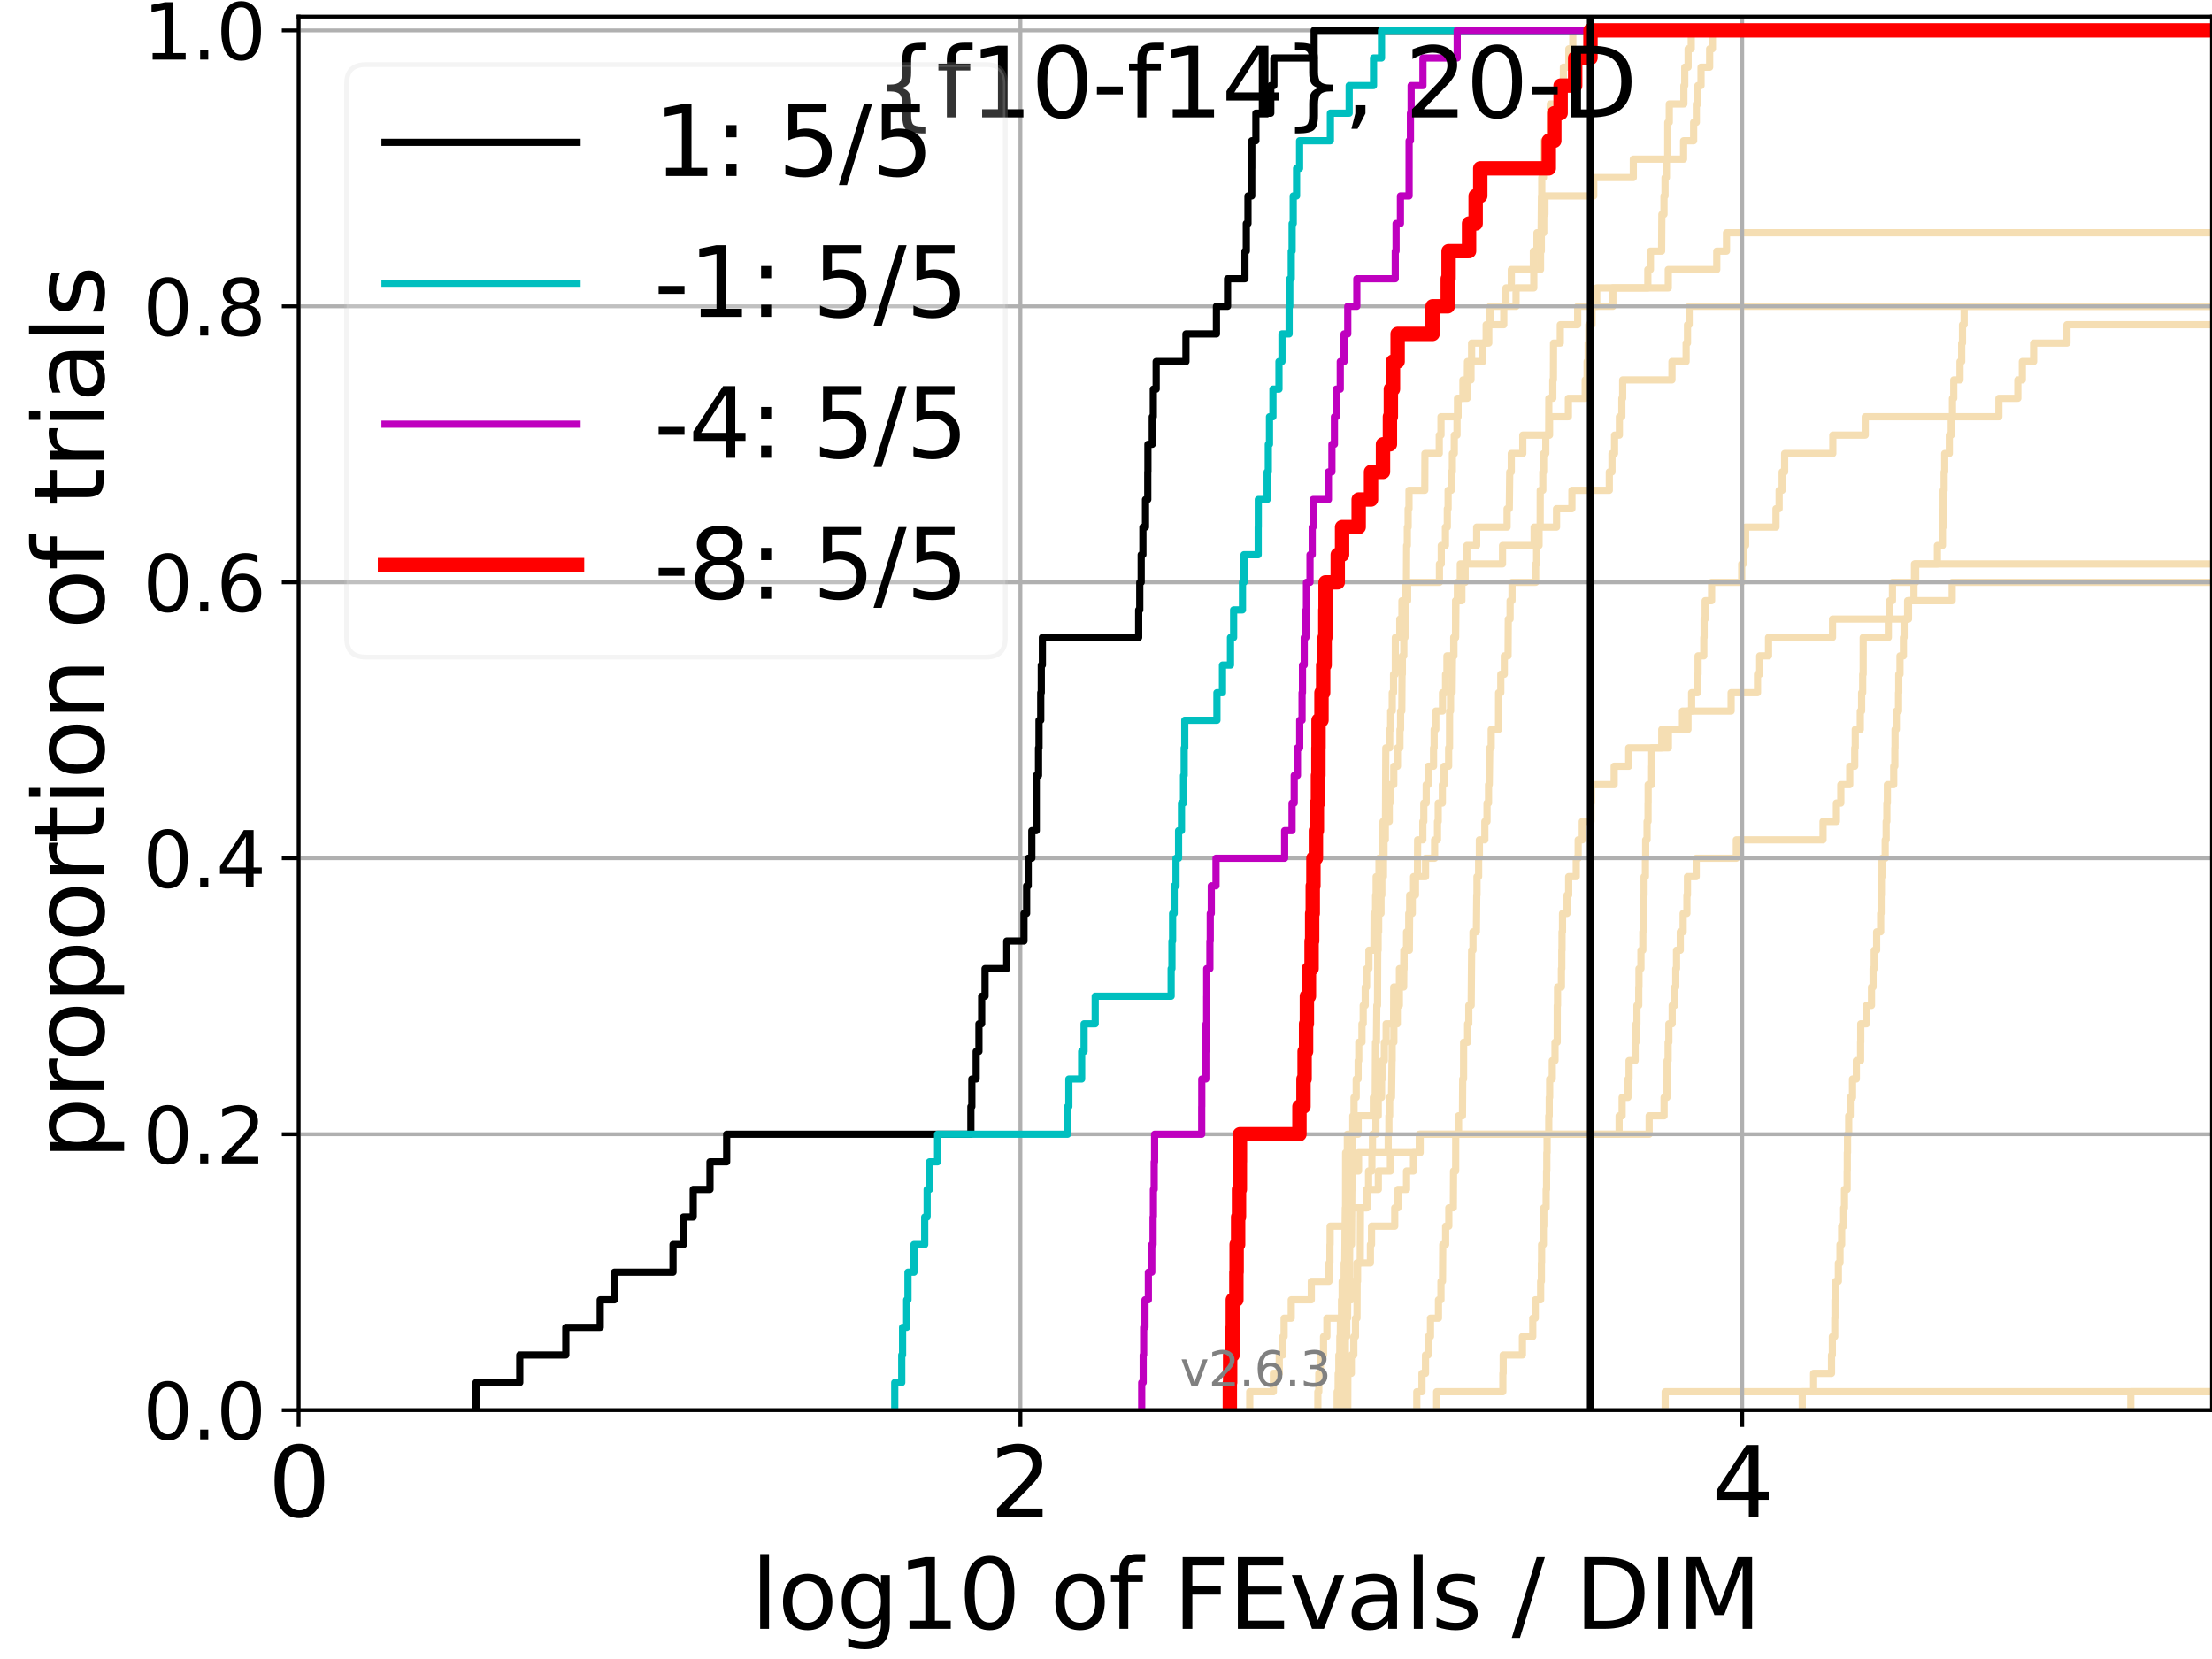 <?xml version="1.0" encoding="utf-8" standalone="no"?>
<!DOCTYPE svg PUBLIC "-//W3C//DTD SVG 1.1//EN"
  "http://www.w3.org/Graphics/SVG/1.1/DTD/svg11.dtd">
<svg xmlns:xlink="http://www.w3.org/1999/xlink" width="460.8pt" height="345.6pt" viewBox="0 0 460.8 345.6" xmlns="http://www.w3.org/2000/svg" version="1.1">
 <defs>
  <style type="text/css">*{stroke-linejoin: round; stroke-linecap: butt}</style>
 </defs>
 <g id="figure_1">
  <g id="patch_1">
   <path d="M 0 345.6 
L 460.8 345.6 
L 460.8 0 
L 0 0 
z
" style="fill: #ffffff"/>
  </g>
  <g id="axes_1">
   <g id="patch_2">
    <path d="M 62.208 293.76 
L 460.8 293.76 
L 460.8 3.456 
L 62.208 3.456 
z
" style="fill: #ffffff"/>
   </g>
   <g id="line2d_1"/>
   <g id="line2d_2"/>
   <g id="line2d_3"/>
   <g id="line2d_4">
    <path d="M 280.765 293.76 
L 280.781 286.095 
L 281.507 286.095 
L 281.507 282.263 
L 282.027 282.263 
L 282.027 278.43 
L 282.369 278.43 
L 282.369 274.598 
L 282.689 274.598 
L 282.718 266.933 
L 282.807 266.933 
L 282.807 263.101 
L 283.365 263.101 
L 283.404 251.604 
L 284.673 251.604 
L 284.673 247.771 
L 285.101 247.771 
L 285.101 243.939 
L 285.792 243.939 
L 285.792 240.106 
L 285.911 240.106 
L 285.911 236.274 
L 286.632 236.274 
L 286.632 232.442 
L 287.112 232.442 
L 287.112 228.609 
L 287.808 228.609 
L 287.808 224.777 
L 287.968 224.777 
L 287.968 220.944 
L 288.385 220.944 
L 288.385 217.112 
L 288.761 217.112 
L 288.761 213.28 
L 290.313 213.28 
L 290.343 205.615 
L 291.526 205.615 
L 291.526 201.782 
L 292.492 201.782 
L 292.492 197.95 
L 293.593 197.95 
L 293.646 190.285 
L 294.206 190.285 
L 294.206 186.453 
L 294.479 186.453 
L 294.479 182.621 
L 296.969 182.621 
L 296.969 178.788 
L 298.855 178.788 
L 298.855 174.956 
L 299.456 174.956 
L 299.456 171.123 
L 299.61 171.123 
L 299.61 167.291 
L 300.473 167.291 
L 300.473 163.459 
L 300.827 163.459 
L 300.827 159.626 
L 301.776 159.626 
L 301.776 155.794 
L 301.966 155.794 
L 301.972 148.129 
L 302.175 148.129 
L 302.175 144.297 
L 302.503 144.297 
L 302.575 136.632 
L 302.871 136.632 
L 302.871 132.799 
L 303.208 132.799 
L 303.244 125.135 
L 303.604 125.135 
L 303.604 121.302 
L 304.206 121.302 
L 304.206 117.47 
L 305.574 117.47 
L 305.574 113.637 
L 307.618 113.637 
L 307.618 109.805 
L 313.957 109.805 
L 313.957 105.973 
L 314.415 105.973 
L 314.506 98.308 
L 314.828 98.308 
L 314.828 94.475 
L 317.223 94.475 
L 317.223 90.643 
L 322.8 90.643 
L 322.8 86.811 
L 326.724 86.811 
L 326.724 82.978 
L 330.228 82.978 
L 330.228 79.146 
L 330.622 79.146 
L 330.622 75.313 
L 330.841 75.313 
L 330.841 71.481 
L 330.971 71.481 
L 330.971 67.649 
L 331.647 67.649 
L 331.647 63.816 
L 332.629 63.816 
L 332.629 59.984 
L 347.533 59.984 
L 347.533 56.151 
L 357.635 56.151 
L 357.635 52.319 
L 359.662 52.319 
L 359.662 48.487 
L 359.662 48.487 
L 460.8 48.487 
L 460.8 48.487 
" clip-path="url(#p2758fa7086)" style="fill: none; stroke: #f5deb3; stroke-width: 1.5; stroke-linecap: square"/>
   </g>
   <g id="line2d_5"/>
   <g id="line2d_6"/>
   <g id="line2d_7">
    <path d="M 279.977 293.76 
L 280.081 282.263 
L 280.262 282.263 
L 280.262 278.43 
L 280.55 278.43 
L 280.55 274.598 
L 280.733 274.598 
L 280.733 270.766 
L 280.969 270.766 
L 280.969 266.933 
L 281.127 266.933 
L 281.163 259.268 
L 281.545 259.268 
L 281.619 247.771 
L 281.682 247.771 
L 281.682 243.939 
L 283.014 243.939 
L 283.014 240.106 
L 289.189 240.106 
L 289.189 236.274 
L 289.334 236.274 
L 289.334 232.442 
L 289.49 232.442 
L 289.49 228.609 
L 289.877 228.609 
L 289.985 220.944 
L 290.014 220.944 
L 290.014 217.112 
L 290.369 217.112 
L 290.369 213.28 
L 291.084 213.28 
L 291.084 209.447 
L 291.516 209.447 
L 291.516 205.615 
L 292.41 205.615 
L 292.474 197.95 
L 293.015 197.95 
L 293.015 194.118 
L 293.469 194.118 
L 293.469 190.285 
L 293.667 190.285 
L 293.667 186.453 
L 294.869 186.453 
L 294.869 182.621 
L 295.288 182.621 
L 295.32 174.956 
L 296.403 174.956 
L 296.403 171.123 
L 296.605 171.123 
L 296.605 167.291 
L 297.104 167.291 
L 297.104 163.459 
L 297.527 163.459 
L 297.527 159.626 
L 298.634 159.626 
L 298.634 155.794 
L 298.759 155.794 
L 298.759 151.961 
L 299.106 151.961 
L 299.106 148.129 
L 300.499 148.129 
L 300.499 144.297 
L 301.142 144.297 
L 301.142 140.464 
L 301.428 140.464 
L 301.428 136.632 
L 302.84 136.632 
L 302.84 132.799 
L 303.223 132.799 
L 303.27 125.135 
L 304.533 125.135 
L 304.533 121.302 
L 305.214 121.302 
L 305.214 117.47 
L 313.003 117.47 
L 313.003 113.637 
L 319.587 113.637 
L 319.587 109.805 
L 324.256 109.805 
L 324.256 105.973 
L 327.459 105.973 
L 327.459 102.14 
L 335.249 102.14 
L 335.249 98.308 
L 335.807 98.308 
L 335.807 94.475 
L 336.34 94.475 
L 336.34 90.643 
L 337.349 90.643 
L 337.349 86.811 
L 337.861 86.811 
L 337.861 82.978 
L 338.036 82.978 
L 338.036 79.146 
L 348.3 79.146 
L 348.3 75.313 
L 351.247 75.313 
L 351.247 71.481 
L 351.537 71.481 
L 351.537 67.649 
L 351.88 67.649 
L 351.88 63.816 
L 461.8 63.816 
L 461.8 63.816 
" clip-path="url(#p2758fa7086)" style="fill: none; stroke: #f5deb3; stroke-width: 1.5; stroke-linecap: square"/>
   </g>
   <g id="line2d_8"/>
   <g id="line2d_9">
    <path d="M 278.548 293.76 
L 278.548 289.928 
L 278.828 289.928 
L 278.828 286.095 
L 278.976 286.095 
L 278.976 282.263 
L 279.125 282.263 
L 279.125 278.43 
L 279.419 278.43 
L 279.419 274.598 
L 279.592 274.598 
L 279.592 270.766 
L 279.898 270.766 
L 279.898 266.933 
L 280.012 266.933 
L 280.012 263.101 
L 280.145 263.101 
L 280.252 251.604 
L 280.309 251.604 
L 280.323 240.106 
L 280.678 240.106 
L 280.678 236.274 
L 282.932 236.274 
L 282.932 232.442 
L 286.094 232.442 
L 286.094 228.609 
L 286.486 228.609 
L 286.547 217.112 
L 286.736 217.112 
L 286.814 209.447 
L 286.963 209.447 
L 287.003 197.95 
L 287.088 197.95 
L 287.088 194.118 
L 287.201 194.118 
L 287.201 190.285 
L 287.689 190.285 
L 287.689 186.453 
L 287.867 186.453 
L 287.867 182.621 
L 288.2 182.621 
L 288.2 178.788 
L 288.313 178.788 
L 288.313 174.956 
L 288.586 174.956 
L 288.586 171.123 
L 289.408 171.123 
L 289.408 167.291 
L 289.566 167.291 
L 289.566 163.459 
L 290.35 163.459 
L 290.35 159.626 
L 291.116 159.626 
L 291.116 155.794 
L 291.638 155.794 
L 291.638 151.961 
L 291.77 151.961 
L 291.77 148.129 
L 292.023 148.129 
L 292.07 140.464 
L 292.14 140.464 
L 292.14 136.632 
L 292.44 136.632 
L 292.44 132.799 
L 292.689 132.799 
L 292.768 121.302 
L 292.987 121.302 
L 293.024 113.637 
L 293.177 113.637 
L 293.177 109.805 
L 293.344 109.805 
L 293.344 105.973 
L 293.523 105.973 
L 293.523 102.14 
L 296.806 102.14 
L 296.838 94.475 
L 299.826 94.475 
L 299.826 90.643 
L 300.186 90.643 
L 300.186 86.811 
L 303.632 86.811 
L 303.632 82.978 
L 305.64 82.978 
L 305.703 75.313 
L 308.899 75.313 
L 308.899 71.481 
L 310.137 71.481 
L 310.137 67.649 
L 313.263 67.649 
L 313.263 63.816 
L 315.817 63.816 
L 315.817 59.984 
L 319.519 59.984 
L 319.519 56.151 
L 320.916 56.151 
L 320.916 52.319 
L 321.082 52.319 
L 321.082 48.487 
L 321.591 48.487 
L 321.591 44.654 
L 321.836 44.654 
L 321.836 40.822 
L 332.006 40.822 
L 332.006 36.989 
L 340.248 36.989 
L 340.248 33.157 
L 350.718 33.157 
L 350.718 29.325 
L 352.818 29.325 
L 352.818 25.492 
L 353.382 25.492 
L 353.382 21.66 
L 353.698 21.66 
L 353.698 17.827 
L 354.356 17.827 
L 354.356 13.995 
L 356.15 13.995 
L 356.15 10.163 
L 356.728 10.163 
L 356.728 6.33 
L 356.728 6.33 
L 460.8 6.33 
L 460.8 6.33 
" clip-path="url(#p2758fa7086)" style="fill: none; stroke: #f5deb3; stroke-width: 1.5; stroke-linecap: square"/>
   </g>
   <g id="line2d_10"/>
   <g id="line2d_11">
    <path d="M 443.893 293.76 
L 443.893 289.928 
L 461.8 289.928 
" clip-path="url(#p2758fa7086)" style="fill: none; stroke: #f5deb3; stroke-width: 1.5; stroke-linecap: square"/>
   </g>
   <g id="line2d_12">
    <path d="M 346.886 293.76 
L 346.886 289.928 
L 346.886 289.928 
L 346.886 289.928 
L 460.8 289.928 
" clip-path="url(#p2758fa7086)" style="fill: none; stroke: #f5deb3; stroke-width: 1.5; stroke-linecap: square"/>
   </g>
   <g id="line2d_13"/>
   <g id="line2d_14"/>
   <g id="line2d_15"/>
   <g id="line2d_16">
    <path clip-path="url(#p2758fa7086)" style="fill: none; stroke: #f5deb3; stroke-width: 1.5; stroke-linecap: square"/>
   </g>
   <g id="line2d_17">
    <path d="M 375.443 293.76 
L 375.443 289.928 
L 377.81 289.928 
L 377.81 286.095 
L 381.544 286.095 
L 381.544 282.263 
L 381.717 282.263 
L 381.717 278.43 
L 382.218 278.43 
L 382.218 274.598 
L 382.262 274.598 
L 382.262 270.766 
L 382.409 270.766 
L 382.409 266.933 
L 382.969 266.933 
L 382.969 263.101 
L 383.31 263.101 
L 383.31 259.268 
L 383.655 259.268 
L 383.655 255.436 
L 384.077 255.436 
L 384.077 251.604 
L 384.241 251.604 
L 384.241 247.771 
L 384.801 247.771 
L 384.801 243.939 
L 384.83 243.939 
L 384.83 240.106 
L 384.88 240.106 
L 384.88 236.274 
L 385.12 236.274 
L 385.12 232.442 
L 385.431 232.442 
L 385.431 228.609 
L 385.914 228.609 
L 385.914 224.777 
L 386.714 224.777 
L 386.714 220.944 
L 387.598 220.944 
L 387.598 217.112 
L 387.631 217.112 
L 387.631 213.28 
L 388.826 213.28 
L 388.826 209.447 
L 389.87 209.447 
L 389.87 205.615 
L 390.2 205.615 
L 390.2 201.782 
L 390.438 201.782 
L 390.438 197.95 
L 390.943 197.95 
L 390.943 194.118 
L 391.778 194.118 
L 391.778 190.285 
L 391.875 190.285 
L 391.875 186.453 
L 391.93 186.453 
L 391.93 182.621 
L 392.066 182.621 
L 392.066 178.788 
L 392.722 178.788 
L 392.722 174.956 
L 392.923 174.956 
L 392.923 171.123 
L 393.071 171.123 
L 393.071 167.291 
L 393.177 167.291 
L 393.177 163.459 
L 394.498 163.459 
L 394.498 159.626 
L 394.73 159.626 
L 394.73 155.794 
L 394.77 155.794 
L 394.77 151.961 
L 395.045 151.961 
L 395.045 148.129 
L 395.498 148.129 
L 395.498 144.297 
L 395.544 144.297 
L 395.544 140.464 
L 395.803 140.464 
L 395.803 136.632 
L 396.517 136.632 
L 396.517 132.799 
L 396.656 132.799 
L 396.656 128.967 
L 397.392 128.967 
L 397.392 125.135 
L 398.709 125.135 
L 398.709 121.302 
L 399.069 121.302 
L 399.069 117.47 
L 403.594 117.47 
L 403.594 113.637 
L 404.646 113.637 
L 404.646 109.805 
L 404.782 109.805 
L 404.782 105.973 
L 404.788 105.973 
L 404.788 102.14 
L 404.996 102.14 
L 404.996 98.308 
L 405.114 98.308 
L 405.114 94.475 
L 406.083 94.475 
L 406.083 90.643 
L 406.479 90.643 
L 406.479 86.811 
L 406.73 86.811 
L 406.73 82.978 
L 407.005 82.978 
L 407.005 79.146 
L 408.305 79.146 
L 408.305 75.313 
L 408.655 75.313 
L 408.655 71.481 
L 408.821 71.481 
L 408.821 67.649 
L 409.163 67.649 
L 409.163 63.816 
L 409.163 63.816 
L 409.163 63.816 
L 460.8 63.816 
" clip-path="url(#p2758fa7086)" style="fill: none; stroke: #f5deb3; stroke-width: 1.5; stroke-linecap: square"/>
   </g>
   <g id="line2d_18">
    <path d="M 260.346 293.76 
L 260.346 289.928 
L 265.272 289.928 
L 265.272 286.095 
L 266.494 286.095 
L 266.494 282.263 
L 267.246 282.263 
L 267.246 278.43 
L 267.505 278.43 
L 267.505 274.598 
L 268.989 274.598 
L 268.989 270.766 
L 273.17 270.766 
L 273.17 266.933 
L 276.856 266.933 
L 276.856 263.101 
L 277.047 263.101 
L 277.047 259.268 
L 277.09 259.268 
L 277.09 255.436 
L 281.085 255.436 
L 281.085 251.604 
L 284.831 251.604 
L 284.831 247.771 
L 287.13 247.771 
L 287.13 243.939 
L 289.651 243.939 
L 289.651 240.106 
L 295.845 240.106 
L 295.845 236.274 
L 337.29 236.274 
L 337.29 232.442 
L 337.919 232.442 
L 337.919 228.609 
L 339.133 228.609 
L 339.133 224.777 
L 339.361 224.777 
L 339.361 220.944 
L 340.633 220.944 
L 340.633 217.112 
L 340.818 217.112 
L 340.818 213.28 
L 341.002 213.28 
L 341.002 209.447 
L 341.379 209.447 
L 341.379 205.615 
L 341.426 205.615 
L 341.426 201.782 
L 341.839 201.782 
L 341.839 197.95 
L 342.23 197.95 
L 342.23 194.118 
L 342.33 194.118 
L 342.33 190.285 
L 342.446 190.285 
L 342.446 186.453 
L 342.488 186.453 
L 342.488 182.621 
L 342.769 182.621 
L 342.769 178.788 
L 342.823 178.788 
L 342.823 174.956 
L 343.115 174.956 
L 343.115 171.123 
L 343.316 171.123 
L 343.316 167.291 
L 343.338 167.291 
L 343.338 163.459 
L 344.074 163.459 
L 344.074 159.626 
L 344.099 159.626 
L 344.099 155.794 
L 347.552 155.794 
L 347.552 151.961 
L 351.637 151.961 
L 351.637 148.129 
L 360.624 148.129 
L 360.624 144.297 
L 366.123 144.297 
L 366.123 140.464 
L 366.575 140.464 
L 366.575 136.632 
L 368.416 136.632 
L 368.416 132.799 
L 381.748 132.799 
L 381.748 128.967 
L 397.574 128.967 
L 397.574 125.135 
L 406.673 125.135 
L 406.673 121.302 
L 406.673 121.302 
L 406.673 121.302 
L 460.8 121.302 
" clip-path="url(#p2758fa7086)" style="fill: none; stroke: #f5deb3; stroke-width: 1.5; stroke-linecap: square"/>
   </g>
   <g id="line2d_19"/>
   <g id="line2d_20"/>
   <g id="line2d_21"/>
   <g id="line2d_22"/>
   <g id="line2d_23"/>
   <g id="line2d_24">
    <path d="M 295.146 293.76 
L 295.146 289.928 
L 296.224 289.928 
L 296.224 286.095 
L 296.958 286.095 
L 296.958 282.263 
L 297.51 282.263 
L 297.51 278.43 
L 297.995 278.43 
L 297.995 274.598 
L 299.661 274.598 
L 299.661 270.766 
L 300.181 270.766 
L 300.181 266.933 
L 300.502 266.933 
L 300.553 259.268 
L 301.155 259.268 
L 301.155 255.436 
L 301.815 255.436 
L 301.815 251.604 
L 302.756 251.604 
L 302.798 243.939 
L 303.243 243.939 
L 303.255 236.274 
L 303.845 236.274 
L 303.845 232.442 
L 304.66 232.442 
L 304.709 224.777 
L 304.889 224.777 
L 304.902 217.112 
L 305.734 217.112 
L 305.734 213.28 
L 305.976 213.28 
L 305.976 209.447 
L 306.473 209.447 
L 306.571 197.95 
L 306.848 197.95 
L 306.848 194.118 
L 307.557 194.118 
L 307.634 186.453 
L 307.688 186.453 
L 307.688 182.621 
L 308.025 182.621 
L 308.025 178.788 
L 308.181 178.788 
L 308.181 174.956 
L 309.32 174.956 
L 309.32 171.123 
L 309.772 171.123 
L 309.772 167.291 
L 310.087 167.291 
L 310.087 163.459 
L 310.238 163.459 
L 310.339 155.794 
L 310.645 155.794 
L 310.645 151.961 
L 312.173 151.961 
L 312.186 144.297 
L 312.644 144.297 
L 312.644 140.464 
L 313.377 140.464 
L 313.377 136.632 
L 314.155 136.632 
L 314.203 128.967 
L 314.58 128.967 
L 314.58 125.135 
L 314.983 125.135 
L 314.983 121.302 
L 319.904 121.302 
L 319.904 117.47 
L 320.109 117.47 
L 320.109 113.637 
L 320.614 113.637 
L 320.614 109.805 
L 320.848 109.805 
L 320.858 102.14 
L 321.396 102.14 
L 321.396 98.308 
L 321.561 98.308 
L 321.561 94.475 
L 322.019 94.475 
L 322.019 90.643 
L 322.624 90.643 
L 322.649 82.978 
L 323.479 82.978 
L 323.479 79.146 
L 323.604 79.146 
L 323.627 71.481 
L 325.035 71.481 
L 325.035 67.649 
L 328.661 67.649 
L 328.661 63.816 
L 335.992 63.816 
L 335.992 59.984 
L 343.275 59.984 
L 343.275 56.151 
L 343.812 56.151 
L 343.812 52.319 
L 346.146 52.319 
L 346.196 44.654 
L 346.639 44.654 
L 346.639 40.822 
L 346.854 40.822 
L 346.854 36.989 
L 347.147 36.989 
L 347.147 33.157 
L 347.422 33.157 
L 347.431 25.492 
L 347.741 25.492 
L 347.741 21.66 
L 350.779 21.66 
L 350.779 17.827 
L 350.964 17.827 
L 350.964 13.995 
L 351.662 13.995 
L 351.662 10.163 
L 352.318 10.163 
L 352.318 6.33 
L 352.318 6.33 
L 460.8 6.33 
L 460.8 6.33 
" clip-path="url(#p2758fa7086)" style="fill: none; stroke: #f5deb3; stroke-width: 1.5; stroke-linecap: square"/>
   </g>
   <g id="line2d_25"/>
   <g id="line2d_26">
    <path d="M 299.287 293.76 
L 299.287 289.928 
L 313.071 289.928 
L 313.071 286.095 
L 313.141 286.095 
L 313.141 282.263 
L 317.146 282.263 
L 317.146 278.43 
L 319.305 278.43 
L 319.305 274.598 
L 319.83 274.598 
L 319.83 270.766 
L 320.946 270.766 
L 320.946 266.933 
L 321.101 266.933 
L 321.101 263.101 
L 321.144 263.101 
L 321.144 259.268 
L 321.513 259.268 
L 321.513 255.436 
L 321.604 255.436 
L 321.604 251.604 
L 322.092 251.604 
L 322.092 247.771 
L 322.18 247.771 
L 322.18 243.939 
L 322.232 243.939 
L 322.232 240.106 
L 322.289 240.106 
L 322.289 236.274 
L 322.636 236.274 
L 322.636 232.442 
L 322.733 232.442 
L 322.733 228.609 
L 322.82 228.609 
L 322.82 224.777 
L 323.367 224.777 
L 323.367 220.944 
L 323.936 220.944 
L 323.936 217.112 
L 324.397 217.112 
L 324.397 213.28 
L 324.404 213.28 
L 324.404 209.447 
L 324.464 209.447 
L 324.464 205.615 
L 325.274 205.615 
L 325.274 201.782 
L 325.353 201.782 
L 325.353 197.95 
L 325.398 197.95 
L 325.398 194.118 
L 325.501 194.118 
L 325.501 190.285 
L 326.449 190.285 
L 326.449 186.453 
L 326.782 186.453 
L 326.782 182.621 
L 328.362 182.621 
L 328.362 178.788 
L 328.762 178.788 
L 328.762 174.956 
L 329.617 174.956 
L 329.617 171.123 
L 331.445 171.123 
L 331.445 167.291 
L 331.523 167.291 
L 331.523 163.459 
L 336.262 163.459 
L 336.262 159.626 
L 339.297 159.626 
L 339.297 155.794 
L 346.176 155.794 
L 346.176 151.961 
L 350.49 151.961 
L 350.49 148.129 
L 352.394 148.129 
L 352.394 144.297 
L 353.665 144.297 
L 353.665 140.464 
L 353.735 140.464 
L 353.735 136.632 
L 354.932 136.632 
L 354.932 132.799 
L 354.999 132.799 
L 354.999 128.967 
L 355.217 128.967 
L 355.217 125.135 
L 356.557 125.135 
L 356.557 121.302 
L 362.832 121.302 
L 362.832 117.47 
L 363.163 117.47 
L 363.163 113.637 
L 363.643 113.637 
L 363.643 109.805 
L 369.971 109.805 
L 369.971 105.973 
L 370.625 105.973 
L 370.625 102.14 
L 371.254 102.14 
L 371.254 98.308 
L 371.772 98.308 
L 371.772 94.475 
L 381.809 94.475 
L 381.809 90.643 
L 388.566 90.643 
L 388.566 86.811 
L 416.404 86.811 
L 416.404 82.978 
L 420.354 82.978 
L 420.354 79.146 
L 421.289 79.146 
L 421.289 75.313 
L 423.641 75.313 
L 423.641 71.481 
L 430.586 71.481 
L 430.586 67.649 
L 430.586 67.649 
L 430.586 67.649 
L 460.8 67.649 
" clip-path="url(#p2758fa7086)" style="fill: none; stroke: #f5deb3; stroke-width: 1.5; stroke-linecap: square"/>
   </g>
   <g id="line2d_27">
    <path d="M 274.532 293.76 
L 274.532 289.928 
L 274.73 289.928 
L 274.73 286.095 
L 275.064 286.095 
L 275.064 282.263 
L 275.717 282.263 
L 275.717 278.43 
L 276.42 278.43 
L 276.42 274.598 
L 279.759 274.598 
L 279.759 270.766 
L 281.513 270.766 
L 281.513 266.933 
L 282.643 266.933 
L 282.643 263.101 
L 285.483 263.101 
L 285.483 259.268 
L 285.717 259.268 
L 285.717 255.436 
L 290.55 255.436 
L 290.55 251.604 
L 291.235 251.604 
L 291.235 247.771 
L 293.01 247.771 
L 293.01 243.939 
L 294.461 243.939 
L 294.461 240.106 
L 295.665 240.106 
L 295.665 236.274 
L 343.547 236.274 
L 343.547 232.442 
L 346.66 232.442 
L 346.66 228.609 
L 347.266 228.609 
L 347.266 224.777 
L 347.28 224.777 
L 347.28 220.944 
L 347.499 220.944 
L 347.499 217.112 
L 347.651 217.112 
L 347.651 213.28 
L 348.347 213.28 
L 348.347 209.447 
L 348.874 209.447 
L 348.874 205.615 
L 349.095 205.615 
L 349.095 201.782 
L 349.25 201.782 
L 349.25 197.95 
L 350.031 197.95 
L 350.031 194.118 
L 350.628 194.118 
L 350.628 190.285 
L 351.415 190.285 
L 351.415 186.453 
L 351.528 186.453 
L 351.528 182.621 
L 353.354 182.621 
L 353.354 178.788 
L 361.705 178.788 
L 361.705 174.956 
L 379.773 174.956 
L 379.773 171.123 
L 382.556 171.123 
L 382.556 167.291 
L 383.479 167.291 
L 383.479 163.459 
L 385.331 163.459 
L 385.331 159.626 
L 386.375 159.626 
L 386.375 155.794 
L 386.481 155.794 
L 386.481 151.961 
L 387.534 151.961 
L 387.534 148.129 
L 387.811 148.129 
L 387.811 144.297 
L 388.033 144.297 
L 388.033 140.464 
L 388.134 140.464 
L 388.134 136.632 
L 388.137 136.632 
L 388.137 132.799 
L 393.374 132.799 
L 393.374 128.967 
L 393.65 128.967 
L 393.65 125.135 
L 394.235 125.135 
L 394.235 121.302 
L 398.82 121.302 
L 398.82 117.47 
L 398.82 117.47 
L 398.82 117.47 
L 460.8 117.47 
" clip-path="url(#p2758fa7086)" style="fill: none; stroke: #f5deb3; stroke-width: 1.5; stroke-linecap: square"/>
   </g>
   <g id="line2d_28">
    <path d="M 278.749 293.76 
L 278.807 286.095 
L 278.92 286.095 
L 278.92 282.263 
L 279.191 282.263 
L 279.238 274.598 
L 279.468 274.598 
L 279.468 270.766 
L 279.596 270.766 
L 279.596 266.933 
L 280.132 266.933 
L 280.231 259.268 
L 280.274 259.268 
L 280.274 255.436 
L 280.862 255.436 
L 280.862 251.604 
L 281.175 251.604 
L 281.175 247.771 
L 281.623 247.771 
L 281.686 236.274 
L 281.818 236.274 
L 281.818 232.442 
L 282.068 232.442 
L 282.068 228.609 
L 282.523 228.609 
L 282.523 224.777 
L 282.925 224.777 
L 282.925 220.944 
L 283.059 220.944 
L 283.059 217.112 
L 283.723 217.112 
L 283.723 213.28 
L 283.981 213.28 
L 283.981 209.447 
L 284.401 209.447 
L 284.401 205.615 
L 284.691 205.615 
L 284.691 201.782 
L 285.168 201.782 
L 285.168 197.95 
L 286.214 197.95 
L 286.248 190.285 
L 286.564 190.285 
L 286.564 186.453 
L 286.681 186.453 
L 286.681 182.621 
L 287.269 182.621 
L 287.269 178.788 
L 288.073 178.788 
L 288.109 171.123 
L 288.621 171.123 
L 288.688 155.794 
L 289.5 155.794 
L 289.5 151.961 
L 289.706 151.961 
L 289.706 148.129 
L 290.032 148.129 
L 290.032 144.297 
L 290.302 144.297 
L 290.302 140.464 
L 290.666 140.464 
L 290.676 132.799 
L 291.6 132.799 
L 291.6 128.967 
L 292.051 128.967 
L 292.051 125.135 
L 293.233 125.135 
L 293.233 121.302 
L 299.862 121.302 
L 299.862 117.47 
L 300.244 117.47 
L 300.244 113.637 
L 301.11 113.637 
L 301.11 109.805 
L 301.503 109.805 
L 301.503 105.973 
L 301.668 105.973 
L 301.668 102.14 
L 302.323 102.14 
L 302.323 98.308 
L 302.554 98.308 
L 302.554 94.475 
L 302.953 94.475 
L 302.953 90.643 
L 303.527 90.643 
L 303.527 86.811 
L 303.746 86.811 
L 303.746 82.978 
L 304.753 82.978 
L 304.753 79.146 
L 306.436 79.146 
L 306.436 75.313 
L 306.561 75.313 
L 306.561 71.481 
L 309.592 71.481 
L 309.592 67.649 
L 310.383 67.649 
L 310.383 63.816 
L 313.719 63.816 
L 313.719 59.984 
L 314.837 59.984 
L 314.837 56.151 
L 319.431 56.151 
L 319.431 52.319 
L 320.178 52.319 
L 320.178 48.487 
L 321.047 48.487 
L 321.115 40.822 
L 321.178 40.822 
L 321.178 36.989 
L 321.539 36.989 
L 321.539 33.157 
L 321.66 33.157 
L 321.66 29.325 
L 322.914 29.325 
L 322.964 21.66 
L 324.689 21.66 
L 324.689 17.827 
L 325.683 17.827 
L 325.683 13.995 
L 326.817 13.995 
L 326.817 10.163 
L 327.643 10.163 
L 327.643 6.33 
L 327.643 6.33 
L 460.8 6.33 
L 460.8 6.33 
" clip-path="url(#p2758fa7086)" style="fill: none; stroke: #f5deb3; stroke-width: 1.5; stroke-linecap: square"/>
   </g>
   <g id="line2d_29"/>
   <g id="line2d_30"/>
   <g id="matplotlib.axis_1">
    <g id="xtick_1">
     <g id="line2d_31">
      <path d="M 62.208 293.76 
L 62.208 3.456 
" clip-path="url(#p2758fa7086)" style="fill: none; stroke: #b0b0b0; stroke-width: 0.8; stroke-linecap: square"/>
     </g>
     <g id="line2d_32">
      <defs>
       <path id="m69e11a18fa" d="M 0 0 
L 0 3.5 
" style="stroke: #000000; stroke-width: 0.8"/>
      </defs>
      <g>
       <use xlink:href="#m69e11a18fa" x="62.208" y="293.76" style="stroke: #000000; stroke-width: 0.8"/>
      </g>
     </g>
     <g id="text_1">
      <!-- 0 -->
      <g transform="translate(55.846 315.957)scale(0.2 -0.2)">
       <defs>
        <path id="DejaVuSans-30" d="M 2034 4250 
Q 1547 4250 1301 3770 
Q 1056 3291 1056 2328 
Q 1056 1369 1301 889 
Q 1547 409 2034 409 
Q 2525 409 2770 889 
Q 3016 1369 3016 2328 
Q 3016 3291 2770 3770 
Q 2525 4250 2034 4250 
z
M 2034 4750 
Q 2819 4750 3233 4129 
Q 3647 3509 3647 2328 
Q 3647 1150 3233 529 
Q 2819 -91 2034 -91 
Q 1250 -91 836 529 
Q 422 1150 422 2328 
Q 422 3509 836 4129 
Q 1250 4750 2034 4750 
z
" transform="scale(0.016)"/>
       </defs>
       <use xlink:href="#DejaVuSans-30"/>
      </g>
     </g>
    </g>
    <g id="xtick_2">
     <g id="line2d_33">
      <path d="M 212.572 293.76 
L 212.572 3.456 
" clip-path="url(#p2758fa7086)" style="fill: none; stroke: #b0b0b0; stroke-width: 0.8; stroke-linecap: square"/>
     </g>
     <g id="line2d_34">
      <g>
       <use xlink:href="#m69e11a18fa" x="212.572" y="293.76" style="stroke: #000000; stroke-width: 0.8"/>
      </g>
     </g>
     <g id="text_2">
      <!-- 2 -->
      <g transform="translate(206.21 315.957)scale(0.2 -0.2)">
       <defs>
        <path id="DejaVuSans-32" d="M 1228 531 
L 3431 531 
L 3431 0 
L 469 0 
L 469 531 
Q 828 903 1448 1529 
Q 2069 2156 2228 2338 
Q 2531 2678 2651 2914 
Q 2772 3150 2772 3378 
Q 2772 3750 2511 3984 
Q 2250 4219 1831 4219 
Q 1534 4219 1204 4116 
Q 875 4013 500 3803 
L 500 4441 
Q 881 4594 1212 4672 
Q 1544 4750 1819 4750 
Q 2544 4750 2975 4387 
Q 3406 4025 3406 3419 
Q 3406 3131 3298 2873 
Q 3191 2616 2906 2266 
Q 2828 2175 2409 1742 
Q 1991 1309 1228 531 
z
" transform="scale(0.016)"/>
       </defs>
       <use xlink:href="#DejaVuSans-32"/>
      </g>
     </g>
    </g>
    <g id="xtick_3">
     <g id="line2d_35">
      <path d="M 362.937 293.76 
L 362.937 3.456 
" clip-path="url(#p2758fa7086)" style="fill: none; stroke: #b0b0b0; stroke-width: 0.8; stroke-linecap: square"/>
     </g>
     <g id="line2d_36">
      <g>
       <use xlink:href="#m69e11a18fa" x="362.937" y="293.76" style="stroke: #000000; stroke-width: 0.8"/>
      </g>
     </g>
     <g id="text_3">
      <!-- 4 -->
      <g transform="translate(356.574 315.957)scale(0.2 -0.2)">
       <defs>
        <path id="DejaVuSans-34" d="M 2419 4116 
L 825 1625 
L 2419 1625 
L 2419 4116 
z
M 2253 4666 
L 3047 4666 
L 3047 1625 
L 3713 1625 
L 3713 1100 
L 3047 1100 
L 3047 0 
L 2419 0 
L 2419 1100 
L 313 1100 
L 313 1709 
L 2253 4666 
z
" transform="scale(0.016)"/>
       </defs>
       <use xlink:href="#DejaVuSans-34"/>
      </g>
     </g>
    </g>
    <g id="text_4">
     <!-- log10 of FEvals / DIM -->
     <g transform="translate(156.431 339.313)scale(0.2 -0.2)">
      <defs>
       <path id="DejaVuSans-6c" d="M 603 4863 
L 1178 4863 
L 1178 0 
L 603 0 
L 603 4863 
z
" transform="scale(0.016)"/>
       <path id="DejaVuSans-6f" d="M 1959 3097 
Q 1497 3097 1228 2736 
Q 959 2375 959 1747 
Q 959 1119 1226 758 
Q 1494 397 1959 397 
Q 2419 397 2687 759 
Q 2956 1122 2956 1747 
Q 2956 2369 2687 2733 
Q 2419 3097 1959 3097 
z
M 1959 3584 
Q 2709 3584 3137 3096 
Q 3566 2609 3566 1747 
Q 3566 888 3137 398 
Q 2709 -91 1959 -91 
Q 1206 -91 779 398 
Q 353 888 353 1747 
Q 353 2609 779 3096 
Q 1206 3584 1959 3584 
z
" transform="scale(0.016)"/>
       <path id="DejaVuSans-67" d="M 2906 1791 
Q 2906 2416 2648 2759 
Q 2391 3103 1925 3103 
Q 1463 3103 1205 2759 
Q 947 2416 947 1791 
Q 947 1169 1205 825 
Q 1463 481 1925 481 
Q 2391 481 2648 825 
Q 2906 1169 2906 1791 
z
M 3481 434 
Q 3481 -459 3084 -895 
Q 2688 -1331 1869 -1331 
Q 1566 -1331 1297 -1286 
Q 1028 -1241 775 -1147 
L 775 -588 
Q 1028 -725 1275 -790 
Q 1522 -856 1778 -856 
Q 2344 -856 2625 -561 
Q 2906 -266 2906 331 
L 2906 616 
Q 2728 306 2450 153 
Q 2172 0 1784 0 
Q 1141 0 747 490 
Q 353 981 353 1791 
Q 353 2603 747 3093 
Q 1141 3584 1784 3584 
Q 2172 3584 2450 3431 
Q 2728 3278 2906 2969 
L 2906 3500 
L 3481 3500 
L 3481 434 
z
" transform="scale(0.016)"/>
       <path id="DejaVuSans-31" d="M 794 531 
L 1825 531 
L 1825 4091 
L 703 3866 
L 703 4441 
L 1819 4666 
L 2450 4666 
L 2450 531 
L 3481 531 
L 3481 0 
L 794 0 
L 794 531 
z
" transform="scale(0.016)"/>
       <path id="DejaVuSans-20" transform="scale(0.016)"/>
       <path id="DejaVuSans-66" d="M 2375 4863 
L 2375 4384 
L 1825 4384 
Q 1516 4384 1395 4259 
Q 1275 4134 1275 3809 
L 1275 3500 
L 2222 3500 
L 2222 3053 
L 1275 3053 
L 1275 0 
L 697 0 
L 697 3053 
L 147 3053 
L 147 3500 
L 697 3500 
L 697 3744 
Q 697 4328 969 4595 
Q 1241 4863 1831 4863 
L 2375 4863 
z
" transform="scale(0.016)"/>
       <path id="DejaVuSans-46" d="M 628 4666 
L 3309 4666 
L 3309 4134 
L 1259 4134 
L 1259 2759 
L 3109 2759 
L 3109 2228 
L 1259 2228 
L 1259 0 
L 628 0 
L 628 4666 
z
" transform="scale(0.016)"/>
       <path id="DejaVuSans-45" d="M 628 4666 
L 3578 4666 
L 3578 4134 
L 1259 4134 
L 1259 2753 
L 3481 2753 
L 3481 2222 
L 1259 2222 
L 1259 531 
L 3634 531 
L 3634 0 
L 628 0 
L 628 4666 
z
" transform="scale(0.016)"/>
       <path id="DejaVuSans-76" d="M 191 3500 
L 800 3500 
L 1894 563 
L 2988 3500 
L 3597 3500 
L 2284 0 
L 1503 0 
L 191 3500 
z
" transform="scale(0.016)"/>
       <path id="DejaVuSans-61" d="M 2194 1759 
Q 1497 1759 1228 1600 
Q 959 1441 959 1056 
Q 959 750 1161 570 
Q 1363 391 1709 391 
Q 2188 391 2477 730 
Q 2766 1069 2766 1631 
L 2766 1759 
L 2194 1759 
z
M 3341 1997 
L 3341 0 
L 2766 0 
L 2766 531 
Q 2569 213 2275 61 
Q 1981 -91 1556 -91 
Q 1019 -91 701 211 
Q 384 513 384 1019 
Q 384 1609 779 1909 
Q 1175 2209 1959 2209 
L 2766 2209 
L 2766 2266 
Q 2766 2663 2505 2880 
Q 2244 3097 1772 3097 
Q 1472 3097 1187 3025 
Q 903 2953 641 2809 
L 641 3341 
Q 956 3463 1253 3523 
Q 1550 3584 1831 3584 
Q 2591 3584 2966 3190 
Q 3341 2797 3341 1997 
z
" transform="scale(0.016)"/>
       <path id="DejaVuSans-73" d="M 2834 3397 
L 2834 2853 
Q 2591 2978 2328 3040 
Q 2066 3103 1784 3103 
Q 1356 3103 1142 2972 
Q 928 2841 928 2578 
Q 928 2378 1081 2264 
Q 1234 2150 1697 2047 
L 1894 2003 
Q 2506 1872 2764 1633 
Q 3022 1394 3022 966 
Q 3022 478 2636 193 
Q 2250 -91 1575 -91 
Q 1294 -91 989 -36 
Q 684 19 347 128 
L 347 722 
Q 666 556 975 473 
Q 1284 391 1588 391 
Q 1994 391 2212 530 
Q 2431 669 2431 922 
Q 2431 1156 2273 1281 
Q 2116 1406 1581 1522 
L 1381 1569 
Q 847 1681 609 1914 
Q 372 2147 372 2553 
Q 372 3047 722 3315 
Q 1072 3584 1716 3584 
Q 2034 3584 2315 3537 
Q 2597 3491 2834 3397 
z
" transform="scale(0.016)"/>
       <path id="DejaVuSans-2f" d="M 1625 4666 
L 2156 4666 
L 531 -594 
L 0 -594 
L 1625 4666 
z
" transform="scale(0.016)"/>
       <path id="DejaVuSans-44" d="M 1259 4147 
L 1259 519 
L 2022 519 
Q 2988 519 3436 956 
Q 3884 1394 3884 2338 
Q 3884 3275 3436 3711 
Q 2988 4147 2022 4147 
L 1259 4147 
z
M 628 4666 
L 1925 4666 
Q 3281 4666 3915 4102 
Q 4550 3538 4550 2338 
Q 4550 1131 3912 565 
Q 3275 0 1925 0 
L 628 0 
L 628 4666 
z
" transform="scale(0.016)"/>
       <path id="DejaVuSans-49" d="M 628 4666 
L 1259 4666 
L 1259 0 
L 628 0 
L 628 4666 
z
" transform="scale(0.016)"/>
       <path id="DejaVuSans-4d" d="M 628 4666 
L 1569 4666 
L 2759 1491 
L 3956 4666 
L 4897 4666 
L 4897 0 
L 4281 0 
L 4281 4097 
L 3078 897 
L 2444 897 
L 1241 4097 
L 1241 0 
L 628 0 
L 628 4666 
z
" transform="scale(0.016)"/>
      </defs>
      <use xlink:href="#DejaVuSans-6c"/>
      <use xlink:href="#DejaVuSans-6f" x="27.783"/>
      <use xlink:href="#DejaVuSans-67" x="88.965"/>
      <use xlink:href="#DejaVuSans-31" x="152.441"/>
      <use xlink:href="#DejaVuSans-30" x="216.064"/>
      <use xlink:href="#DejaVuSans-20" x="279.688"/>
      <use xlink:href="#DejaVuSans-6f" x="311.475"/>
      <use xlink:href="#DejaVuSans-66" x="372.656"/>
      <use xlink:href="#DejaVuSans-20" x="407.861"/>
      <use xlink:href="#DejaVuSans-46" x="439.648"/>
      <use xlink:href="#DejaVuSans-45" x="497.168"/>
      <use xlink:href="#DejaVuSans-76" x="560.352"/>
      <use xlink:href="#DejaVuSans-61" x="619.531"/>
      <use xlink:href="#DejaVuSans-6c" x="680.811"/>
      <use xlink:href="#DejaVuSans-73" x="708.594"/>
      <use xlink:href="#DejaVuSans-20" x="760.693"/>
      <use xlink:href="#DejaVuSans-2f" x="792.48"/>
      <use xlink:href="#DejaVuSans-20" x="826.172"/>
      <use xlink:href="#DejaVuSans-44" x="857.959"/>
      <use xlink:href="#DejaVuSans-49" x="934.961"/>
      <use xlink:href="#DejaVuSans-4d" x="964.453"/>
     </g>
    </g>
   </g>
   <g id="matplotlib.axis_2">
    <g id="ytick_1">
     <g id="line2d_37">
      <path d="M 62.208 293.76 
L 460.8 293.76 
" clip-path="url(#p2758fa7086)" style="fill: none; stroke: #b0b0b0; stroke-width: 0.8; stroke-linecap: square"/>
     </g>
     <g id="line2d_38">
      <defs>
       <path id="m9ee77ccf3a" d="M 0 0 
L -3.5 0 
" style="stroke: #000000; stroke-width: 0.8"/>
      </defs>
      <g>
       <use xlink:href="#m9ee77ccf3a" x="62.208" y="293.76" style="stroke: #000000; stroke-width: 0.8"/>
      </g>
     </g>
     <g id="text_5">
      <!-- 0.0 -->
      <g transform="translate(29.763 299.839)scale(0.16 -0.16)">
       <defs>
        <path id="DejaVuSans-2e" d="M 684 794 
L 1344 794 
L 1344 0 
L 684 0 
L 684 794 
z
" transform="scale(0.016)"/>
       </defs>
       <use xlink:href="#DejaVuSans-30"/>
       <use xlink:href="#DejaVuSans-2e" x="63.623"/>
       <use xlink:href="#DejaVuSans-30" x="95.41"/>
      </g>
     </g>
    </g>
    <g id="ytick_2">
     <g id="line2d_39">
      <path d="M 62.208 236.274 
L 460.8 236.274 
" clip-path="url(#p2758fa7086)" style="fill: none; stroke: #b0b0b0; stroke-width: 0.8; stroke-linecap: square"/>
     </g>
     <g id="line2d_40">
      <g>
       <use xlink:href="#m9ee77ccf3a" x="62.208" y="236.274" style="stroke: #000000; stroke-width: 0.8"/>
      </g>
     </g>
     <g id="text_6">
      <!-- 0.2 -->
      <g transform="translate(29.763 242.353)scale(0.16 -0.16)">
       <use xlink:href="#DejaVuSans-30"/>
       <use xlink:href="#DejaVuSans-2e" x="63.623"/>
       <use xlink:href="#DejaVuSans-32" x="95.41"/>
      </g>
     </g>
    </g>
    <g id="ytick_3">
     <g id="line2d_41">
      <path d="M 62.208 178.788 
L 460.8 178.788 
" clip-path="url(#p2758fa7086)" style="fill: none; stroke: #b0b0b0; stroke-width: 0.8; stroke-linecap: square"/>
     </g>
     <g id="line2d_42">
      <g>
       <use xlink:href="#m9ee77ccf3a" x="62.208" y="178.788" style="stroke: #000000; stroke-width: 0.8"/>
      </g>
     </g>
     <g id="text_7">
      <!-- 0.4 -->
      <g transform="translate(29.763 184.867)scale(0.16 -0.16)">
       <use xlink:href="#DejaVuSans-30"/>
       <use xlink:href="#DejaVuSans-2e" x="63.623"/>
       <use xlink:href="#DejaVuSans-34" x="95.41"/>
      </g>
     </g>
    </g>
    <g id="ytick_4">
     <g id="line2d_43">
      <path d="M 62.208 121.302 
L 460.8 121.302 
" clip-path="url(#p2758fa7086)" style="fill: none; stroke: #b0b0b0; stroke-width: 0.8; stroke-linecap: square"/>
     </g>
     <g id="line2d_44">
      <g>
       <use xlink:href="#m9ee77ccf3a" x="62.208" y="121.302" style="stroke: #000000; stroke-width: 0.8"/>
      </g>
     </g>
     <g id="text_8">
      <!-- 0.6 -->
      <g transform="translate(29.763 127.381)scale(0.16 -0.16)">
       <defs>
        <path id="DejaVuSans-36" d="M 2113 2584 
Q 1688 2584 1439 2293 
Q 1191 2003 1191 1497 
Q 1191 994 1439 701 
Q 1688 409 2113 409 
Q 2538 409 2786 701 
Q 3034 994 3034 1497 
Q 3034 2003 2786 2293 
Q 2538 2584 2113 2584 
z
M 3366 4563 
L 3366 3988 
Q 3128 4100 2886 4159 
Q 2644 4219 2406 4219 
Q 1781 4219 1451 3797 
Q 1122 3375 1075 2522 
Q 1259 2794 1537 2939 
Q 1816 3084 2150 3084 
Q 2853 3084 3261 2657 
Q 3669 2231 3669 1497 
Q 3669 778 3244 343 
Q 2819 -91 2113 -91 
Q 1303 -91 875 529 
Q 447 1150 447 2328 
Q 447 3434 972 4092 
Q 1497 4750 2381 4750 
Q 2619 4750 2861 4703 
Q 3103 4656 3366 4563 
z
" transform="scale(0.016)"/>
       </defs>
       <use xlink:href="#DejaVuSans-30"/>
       <use xlink:href="#DejaVuSans-2e" x="63.623"/>
       <use xlink:href="#DejaVuSans-36" x="95.41"/>
      </g>
     </g>
    </g>
    <g id="ytick_5">
     <g id="line2d_45">
      <path d="M 62.208 63.816 
L 460.8 63.816 
" clip-path="url(#p2758fa7086)" style="fill: none; stroke: #b0b0b0; stroke-width: 0.8; stroke-linecap: square"/>
     </g>
     <g id="line2d_46">
      <g>
       <use xlink:href="#m9ee77ccf3a" x="62.208" y="63.816" style="stroke: #000000; stroke-width: 0.8"/>
      </g>
     </g>
     <g id="text_9">
      <!-- 0.8 -->
      <g transform="translate(29.763 69.895)scale(0.16 -0.16)">
       <defs>
        <path id="DejaVuSans-38" d="M 2034 2216 
Q 1584 2216 1326 1975 
Q 1069 1734 1069 1313 
Q 1069 891 1326 650 
Q 1584 409 2034 409 
Q 2484 409 2743 651 
Q 3003 894 3003 1313 
Q 3003 1734 2745 1975 
Q 2488 2216 2034 2216 
z
M 1403 2484 
Q 997 2584 770 2862 
Q 544 3141 544 3541 
Q 544 4100 942 4425 
Q 1341 4750 2034 4750 
Q 2731 4750 3128 4425 
Q 3525 4100 3525 3541 
Q 3525 3141 3298 2862 
Q 3072 2584 2669 2484 
Q 3125 2378 3379 2068 
Q 3634 1759 3634 1313 
Q 3634 634 3220 271 
Q 2806 -91 2034 -91 
Q 1263 -91 848 271 
Q 434 634 434 1313 
Q 434 1759 690 2068 
Q 947 2378 1403 2484 
z
M 1172 3481 
Q 1172 3119 1398 2916 
Q 1625 2713 2034 2713 
Q 2441 2713 2670 2916 
Q 2900 3119 2900 3481 
Q 2900 3844 2670 4047 
Q 2441 4250 2034 4250 
Q 1625 4250 1398 4047 
Q 1172 3844 1172 3481 
z
" transform="scale(0.016)"/>
       </defs>
       <use xlink:href="#DejaVuSans-30"/>
       <use xlink:href="#DejaVuSans-2e" x="63.623"/>
       <use xlink:href="#DejaVuSans-38" x="95.41"/>
      </g>
     </g>
    </g>
    <g id="ytick_6">
     <g id="line2d_47">
      <path d="M 62.208 6.33 
L 460.8 6.33 
" clip-path="url(#p2758fa7086)" style="fill: none; stroke: #b0b0b0; stroke-width: 0.8; stroke-linecap: square"/>
     </g>
     <g id="line2d_48">
      <g>
       <use xlink:href="#m9ee77ccf3a" x="62.208" y="6.33" style="stroke: #000000; stroke-width: 0.8"/>
      </g>
     </g>
     <g id="text_10">
      <!-- 1.0 -->
      <g transform="translate(29.763 12.409)scale(0.16 -0.16)">
       <use xlink:href="#DejaVuSans-31"/>
       <use xlink:href="#DejaVuSans-2e" x="63.623"/>
       <use xlink:href="#DejaVuSans-30" x="95.41"/>
      </g>
     </g>
    </g>
    <g id="text_11">
     <!-- proportion of trials -->
     <g transform="translate(21.604 241.614)rotate(-90)scale(0.2 -0.2)">
      <defs>
       <path id="DejaVuSans-70" d="M 1159 525 
L 1159 -1331 
L 581 -1331 
L 581 3500 
L 1159 3500 
L 1159 2969 
Q 1341 3281 1617 3432 
Q 1894 3584 2278 3584 
Q 2916 3584 3314 3078 
Q 3713 2572 3713 1747 
Q 3713 922 3314 415 
Q 2916 -91 2278 -91 
Q 1894 -91 1617 61 
Q 1341 213 1159 525 
z
M 3116 1747 
Q 3116 2381 2855 2742 
Q 2594 3103 2138 3103 
Q 1681 3103 1420 2742 
Q 1159 2381 1159 1747 
Q 1159 1113 1420 752 
Q 1681 391 2138 391 
Q 2594 391 2855 752 
Q 3116 1113 3116 1747 
z
" transform="scale(0.016)"/>
       <path id="DejaVuSans-72" d="M 2631 2963 
Q 2534 3019 2420 3045 
Q 2306 3072 2169 3072 
Q 1681 3072 1420 2755 
Q 1159 2438 1159 1844 
L 1159 0 
L 581 0 
L 581 3500 
L 1159 3500 
L 1159 2956 
Q 1341 3275 1631 3429 
Q 1922 3584 2338 3584 
Q 2397 3584 2469 3576 
Q 2541 3569 2628 3553 
L 2631 2963 
z
" transform="scale(0.016)"/>
       <path id="DejaVuSans-74" d="M 1172 4494 
L 1172 3500 
L 2356 3500 
L 2356 3053 
L 1172 3053 
L 1172 1153 
Q 1172 725 1289 603 
Q 1406 481 1766 481 
L 2356 481 
L 2356 0 
L 1766 0 
Q 1100 0 847 248 
Q 594 497 594 1153 
L 594 3053 
L 172 3053 
L 172 3500 
L 594 3500 
L 594 4494 
L 1172 4494 
z
" transform="scale(0.016)"/>
       <path id="DejaVuSans-69" d="M 603 3500 
L 1178 3500 
L 1178 0 
L 603 0 
L 603 3500 
z
M 603 4863 
L 1178 4863 
L 1178 4134 
L 603 4134 
L 603 4863 
z
" transform="scale(0.016)"/>
       <path id="DejaVuSans-6e" d="M 3513 2113 
L 3513 0 
L 2938 0 
L 2938 2094 
Q 2938 2591 2744 2837 
Q 2550 3084 2163 3084 
Q 1697 3084 1428 2787 
Q 1159 2491 1159 1978 
L 1159 0 
L 581 0 
L 581 3500 
L 1159 3500 
L 1159 2956 
Q 1366 3272 1645 3428 
Q 1925 3584 2291 3584 
Q 2894 3584 3203 3211 
Q 3513 2838 3513 2113 
z
" transform="scale(0.016)"/>
      </defs>
      <use xlink:href="#DejaVuSans-70"/>
      <use xlink:href="#DejaVuSans-72" x="63.477"/>
      <use xlink:href="#DejaVuSans-6f" x="102.34"/>
      <use xlink:href="#DejaVuSans-70" x="163.521"/>
      <use xlink:href="#DejaVuSans-6f" x="226.998"/>
      <use xlink:href="#DejaVuSans-72" x="288.18"/>
      <use xlink:href="#DejaVuSans-74" x="329.293"/>
      <use xlink:href="#DejaVuSans-69" x="368.502"/>
      <use xlink:href="#DejaVuSans-6f" x="396.285"/>
      <use xlink:href="#DejaVuSans-6e" x="457.467"/>
      <use xlink:href="#DejaVuSans-20" x="520.846"/>
      <use xlink:href="#DejaVuSans-6f" x="552.633"/>
      <use xlink:href="#DejaVuSans-66" x="613.814"/>
      <use xlink:href="#DejaVuSans-20" x="649.02"/>
      <use xlink:href="#DejaVuSans-74" x="680.807"/>
      <use xlink:href="#DejaVuSans-72" x="720.016"/>
      <use xlink:href="#DejaVuSans-69" x="761.129"/>
      <use xlink:href="#DejaVuSans-61" x="788.912"/>
      <use xlink:href="#DejaVuSans-6c" x="850.191"/>
      <use xlink:href="#DejaVuSans-73" x="877.975"/>
     </g>
    </g>
   </g>
   <g id="line2d_49">
    <path d="M 99.15 293.76 
L 99.15 288.011 
L 108.278 288.011 
L 108.278 282.263 
L 117.87 282.263 
L 117.87 276.514 
L 125.037 276.514 
L 125.037 270.766 
L 127.997 270.766 
L 127.997 265.017 
L 140.204 265.017 
L 140.204 259.268 
L 142.377 259.268 
L 142.377 253.52 
L 144.414 253.52 
L 144.414 247.771 
L 147.907 247.771 
L 147.907 242.023 
L 151.382 242.023 
L 151.382 236.274 
L 202.252 236.274 
L 202.252 230.525 
L 202.453 230.525 
L 202.453 224.777 
L 203.353 224.777 
L 203.353 219.028 
L 203.932 219.028 
L 203.932 213.28 
L 204.502 213.28 
L 204.502 207.531 
L 205.205 207.531 
L 205.205 201.782 
L 209.725 201.782 
L 209.725 196.034 
L 213.315 196.034 
L 213.315 190.285 
L 213.869 190.285 
L 213.869 184.537 
L 214.197 184.537 
L 214.197 178.788 
L 214.949 178.788 
L 214.949 173.04 
L 215.877 173.04 
L 215.877 167.291 
L 215.877 167.291 
L 215.877 161.542 
L 216.345 161.542 
L 216.345 155.794 
L 216.447 155.794 
L 216.447 150.045 
L 216.808 150.045 
L 216.808 144.297 
L 216.922 144.297 
L 216.922 138.548 
L 217.15 138.548 
L 217.15 132.799 
L 237.207 132.799 
L 237.207 127.051 
L 237.436 127.051 
L 237.436 121.302 
L 237.732 121.302 
L 237.732 115.554 
L 238.086 115.554 
L 238.086 109.805 
L 238.627 109.805 
L 238.627 104.056 
L 239.101 104.056 
L 239.101 98.308 
L 239.13 98.308 
L 239.13 92.559 
L 240.036 92.559 
L 240.036 86.811 
L 240.254 86.811 
L 240.254 81.062 
L 240.85 81.062 
L 240.85 75.313 
L 247.054 75.313 
L 247.054 69.565 
L 253.407 69.565 
L 253.407 63.816 
L 255.725 63.816 
L 255.725 58.068 
L 259.348 58.068 
L 259.348 52.319 
L 259.631 52.319 
L 259.631 46.57 
L 259.977 46.57 
L 259.977 40.822 
L 260.762 40.822 
L 260.762 35.073 
L 260.774 35.073 
L 260.774 29.325 
L 261.624 29.325 
L 261.624 23.576 
L 264.728 23.576 
L 264.728 17.827 
L 265.373 17.827 
L 265.373 12.079 
L 273.757 12.079 
L 273.757 6.33 
L 273.757 6.33 
L 273.757 6.33 
L 460.8 6.33 
" clip-path="url(#p2758fa7086)" style="fill: none; stroke: #000000; stroke-width: 1.5; stroke-linecap: square"/>
   </g>
   <g id="line2d_50">
    <path clip-path="url(#p2758fa7086)" style="fill: none; stroke: #000000; stroke-width: 1.5; stroke-linecap: square"/>
   </g>
   <g id="line2d_51">
    <path d="M 186.391 293.76 
L 186.391 288.011 
L 187.85 288.011 
L 187.85 282.263 
L 188.024 282.263 
L 188.024 276.514 
L 188.878 276.514 
L 188.878 270.766 
L 189.147 270.766 
L 189.147 265.017 
L 190.394 265.017 
L 190.394 259.268 
L 192.634 259.268 
L 192.634 253.52 
L 193.141 253.52 
L 193.141 247.771 
L 193.641 247.771 
L 193.641 242.023 
L 195.317 242.023 
L 195.317 236.274 
L 222.395 236.274 
L 222.395 230.525 
L 222.66 230.525 
L 222.66 224.777 
L 225.329 224.777 
L 225.329 219.028 
L 225.833 219.028 
L 225.833 213.28 
L 228.152 213.28 
L 228.152 207.531 
L 243.971 207.531 
L 243.971 201.782 
L 244.139 201.782 
L 244.139 196.034 
L 244.276 196.034 
L 244.276 190.285 
L 244.602 190.285 
L 244.602 184.537 
L 244.985 184.537 
L 244.985 178.788 
L 245.519 178.788 
L 245.519 173.04 
L 246.126 173.04 
L 246.126 167.291 
L 246.55 167.291 
L 246.55 161.542 
L 246.688 161.542 
L 246.688 155.794 
L 246.809 155.794 
L 246.809 150.045 
L 253.509 150.045 
L 253.509 144.297 
L 254.663 144.297 
L 254.663 138.548 
L 256.333 138.548 
L 256.333 132.799 
L 256.989 132.799 
L 256.989 127.051 
L 258.833 127.051 
L 258.833 121.302 
L 259.156 121.302 
L 259.156 115.554 
L 262.108 115.554 
L 262.108 109.805 
L 262.126 109.805 
L 262.126 104.056 
L 263.966 104.056 
L 263.966 98.308 
L 264.215 98.308 
L 264.215 92.559 
L 264.459 92.559 
L 264.459 86.811 
L 265.178 86.811 
L 265.178 81.062 
L 266.434 81.062 
L 266.434 75.313 
L 267.062 75.313 
L 267.062 69.565 
L 268.551 69.565 
L 268.551 63.816 
L 268.685 63.816 
L 268.685 58.068 
L 268.994 58.068 
L 268.994 52.319 
L 269.174 52.319 
L 269.174 46.57 
L 269.404 46.57 
L 269.404 40.822 
L 270.101 40.822 
L 270.101 35.073 
L 270.728 35.073 
L 270.728 29.325 
L 277.144 29.325 
L 277.144 23.576 
L 281.055 23.576 
L 281.055 17.827 
L 286.133 17.827 
L 286.133 12.079 
L 287.795 12.079 
L 287.795 6.33 
L 287.795 6.33 
L 287.795 6.33 
L 460.8 6.33 
" clip-path="url(#p2758fa7086)" style="fill: none; stroke: #00bfbf; stroke-width: 1.5; stroke-linecap: square"/>
   </g>
   <g id="line2d_52">
    <path clip-path="url(#p2758fa7086)" style="fill: none; stroke: #00bfbf; stroke-width: 1.5; stroke-linecap: square"/>
   </g>
   <g id="line2d_53">
    <path d="M 237.838 293.76 
L 237.838 288.011 
L 238.145 288.011 
L 238.145 282.263 
L 238.242 282.263 
L 238.242 276.514 
L 238.524 276.514 
L 238.524 270.766 
L 239.224 270.766 
L 239.224 265.017 
L 239.938 265.017 
L 239.938 259.268 
L 240.205 259.268 
L 240.205 253.52 
L 240.275 253.52 
L 240.275 247.771 
L 240.442 247.771 
L 240.442 242.023 
L 240.526 242.023 
L 240.526 236.274 
L 250.341 236.274 
L 250.341 230.525 
L 250.356 230.525 
L 250.356 224.777 
L 251.197 224.777 
L 251.197 219.028 
L 251.242 219.028 
L 251.242 213.28 
L 251.372 213.28 
L 251.372 207.531 
L 251.382 207.531 
L 251.382 201.782 
L 252.046 201.782 
L 252.046 196.034 
L 252.119 196.034 
L 252.119 190.285 
L 252.337 190.285 
L 252.337 184.537 
L 253.318 184.537 
L 253.318 178.788 
L 267.614 178.788 
L 267.614 173.04 
L 269.159 173.04 
L 269.159 167.291 
L 269.609 167.291 
L 269.609 161.542 
L 270.282 161.542 
L 270.282 155.794 
L 270.753 155.794 
L 270.753 150.045 
L 271.244 150.045 
L 271.244 144.297 
L 271.333 144.297 
L 271.333 138.548 
L 271.698 138.548 
L 271.698 132.799 
L 272.049 132.799 
L 272.049 127.051 
L 272.159 127.051 
L 272.159 121.302 
L 272.898 121.302 
L 272.898 115.554 
L 273.363 115.554 
L 273.363 109.805 
L 273.543 109.805 
L 273.543 104.056 
L 276.732 104.056 
L 276.732 98.308 
L 277.463 98.308 
L 277.463 92.559 
L 277.985 92.559 
L 277.985 86.811 
L 278.368 86.811 
L 278.368 81.062 
L 279.202 81.062 
L 279.202 75.313 
L 279.996 75.313 
L 279.996 69.565 
L 280.765 69.565 
L 280.765 63.816 
L 282.653 63.816 
L 282.653 58.068 
L 290.657 58.068 
L 290.657 52.319 
L 290.825 52.319 
L 290.825 46.57 
L 291.738 46.57 
L 291.738 40.822 
L 293.541 40.822 
L 293.541 35.073 
L 293.543 35.073 
L 293.543 29.325 
L 293.822 29.325 
L 293.822 23.576 
L 293.965 23.576 
L 293.965 17.827 
L 296.425 17.827 
L 296.425 12.079 
L 303.563 12.079 
L 303.563 6.33 
L 303.563 6.33 
L 303.563 6.33 
L 460.8 6.33 
" clip-path="url(#p2758fa7086)" style="fill: none; stroke: #bf00bf; stroke-width: 1.5; stroke-linecap: square"/>
   </g>
   <g id="line2d_54">
    <path clip-path="url(#p2758fa7086)" style="fill: none; stroke: #bf00bf; stroke-width: 1.5; stroke-linecap: square"/>
   </g>
   <g id="line2d_55">
    <path d="M 256.2 293.76 
L 256.2 288.011 
L 256.26 288.011 
L 256.26 282.263 
L 256.775 282.263 
L 256.775 276.514 
L 256.817 276.514 
L 256.817 270.766 
L 257.562 270.766 
L 257.562 265.017 
L 257.615 265.017 
L 257.615 259.268 
L 257.926 259.268 
L 257.926 253.52 
L 258.109 253.52 
L 258.109 247.771 
L 258.286 247.771 
L 258.286 242.023 
L 258.303 242.023 
L 258.303 236.274 
L 270.698 236.274 
L 270.698 230.525 
L 271.54 230.525 
L 271.54 224.777 
L 271.773 224.777 
L 271.773 219.028 
L 272.08 219.028 
L 272.08 213.28 
L 272.246 213.28 
L 272.246 207.531 
L 272.676 207.531 
L 272.676 201.782 
L 273.226 201.782 
L 273.226 196.034 
L 273.346 196.034 
L 273.346 190.285 
L 273.472 190.285 
L 273.472 184.537 
L 273.608 184.537 
L 273.608 178.788 
L 274.128 178.788 
L 274.128 173.04 
L 274.333 173.04 
L 274.333 167.291 
L 274.552 167.291 
L 274.552 161.542 
L 274.649 161.542 
L 274.649 155.794 
L 274.676 155.794 
L 274.676 150.045 
L 275.287 150.045 
L 275.287 144.297 
L 275.641 144.297 
L 275.641 138.548 
L 275.945 138.548 
L 275.945 132.799 
L 276.095 132.799 
L 276.095 127.051 
L 276.141 127.051 
L 276.141 121.302 
L 278.675 121.302 
L 278.675 115.554 
L 279.581 115.554 
L 279.581 109.805 
L 283.038 109.805 
L 283.038 104.056 
L 285.611 104.056 
L 285.611 98.308 
L 288.102 98.308 
L 288.102 92.559 
L 289.546 92.559 
L 289.546 86.811 
L 289.74 86.811 
L 289.74 81.062 
L 290.184 81.062 
L 290.184 75.313 
L 291.153 75.313 
L 291.153 69.565 
L 298.433 69.565 
L 298.433 63.816 
L 301.593 63.816 
L 301.593 58.068 
L 301.768 58.068 
L 301.768 52.319 
L 306.03 52.319 
L 306.03 46.57 
L 307.404 46.57 
L 307.404 40.822 
L 308.366 40.822 
L 308.366 35.073 
L 322.642 35.073 
L 322.642 29.325 
L 323.788 29.325 
L 323.788 23.576 
L 325.102 23.576 
L 325.102 17.827 
L 328.138 17.827 
L 328.138 12.079 
L 331.322 12.079 
L 331.322 6.33 
L 331.322 6.33 
L 331.322 6.33 
L 460.8 6.33 
" clip-path="url(#p2758fa7086)" style="fill: none; stroke: #ff0000; stroke-width: 3; stroke-linecap: square"/>
   </g>
   <g id="line2d_56">
    <path clip-path="url(#p2758fa7086)" style="fill: none; stroke: #ff0000; stroke-width: 3; stroke-linecap: square"/>
   </g>
   <g id="line2d_57">
    <path d="M 331.322 293.76 
L 331.322 3.456 
" clip-path="url(#p2758fa7086)" style="fill: none; stroke: #000000; stroke-width: 1.5; stroke-linecap: square"/>
   </g>
   <g id="patch_3">
    <path d="M 62.208 293.76 
L 62.208 3.456 
" style="fill: none; stroke: #000000; stroke-width: 0.8; stroke-linejoin: miter; stroke-linecap: square"/>
   </g>
   <g id="patch_4">
    <path d="M 460.8 293.76 
L 460.8 3.456 
" style="fill: none; stroke: #000000; stroke-width: 0.8; stroke-linejoin: miter; stroke-linecap: square"/>
   </g>
   <g id="patch_5">
    <path d="M 62.208 293.76 
L 460.8 293.76 
" style="fill: none; stroke: #000000; stroke-width: 0.8; stroke-linejoin: miter; stroke-linecap: square"/>
   </g>
   <g id="patch_6">
    <path d="M 62.208 3.456 
L 460.8 3.456 
" style="fill: none; stroke: #000000; stroke-width: 0.8; stroke-linejoin: miter; stroke-linecap: square"/>
   </g>
   <g id="text_12">
    <!-- {f10-f14}, 20-D -->
    <g transform="translate(182.292 24.459)scale(0.2 -0.2)">
     <defs>
      <path id="DejaVuSans-7b" d="M 3272 -594 
L 3272 -1044 
L 3078 -1044 
Q 2300 -1044 2036 -812 
Q 1772 -581 1772 109 
L 1772 856 
Q 1772 1328 1603 1509 
Q 1434 1691 991 1691 
L 800 1691 
L 800 2138 
L 991 2138 
Q 1438 2138 1605 2317 
Q 1772 2497 1772 2963 
L 1772 3713 
Q 1772 4403 2036 4633 
Q 2300 4863 3078 4863 
L 3272 4863 
L 3272 4416 
L 3059 4416 
Q 2619 4416 2484 4278 
Q 2350 4141 2350 3700 
L 2350 2925 
Q 2350 2434 2208 2212 
Q 2066 1991 1722 1913 
Q 2069 1828 2209 1606 
Q 2350 1384 2350 897 
L 2350 122 
Q 2350 -319 2484 -456 
Q 2619 -594 3059 -594 
L 3272 -594 
z
" transform="scale(0.016)"/>
      <path id="DejaVuSans-2d" d="M 313 2009 
L 1997 2009 
L 1997 1497 
L 313 1497 
L 313 2009 
z
" transform="scale(0.016)"/>
      <path id="DejaVuSans-7d" d="M 800 -594 
L 1019 -594 
Q 1456 -594 1589 -459 
Q 1722 -325 1722 122 
L 1722 897 
Q 1722 1384 1862 1606 
Q 2003 1828 2350 1913 
Q 2003 1991 1862 2212 
Q 1722 2434 1722 2925 
L 1722 3700 
Q 1722 4144 1589 4280 
Q 1456 4416 1019 4416 
L 800 4416 
L 800 4863 
L 997 4863 
Q 1775 4863 2036 4633 
Q 2297 4403 2297 3713 
L 2297 2963 
Q 2297 2497 2465 2317 
Q 2634 2138 3078 2138 
L 3272 2138 
L 3272 1691 
L 3078 1691 
Q 2634 1691 2465 1509 
Q 2297 1328 2297 856 
L 2297 109 
Q 2297 -581 2036 -812 
Q 1775 -1044 997 -1044 
L 800 -1044 
L 800 -594 
z
" transform="scale(0.016)"/>
      <path id="DejaVuSans-2c" d="M 750 794 
L 1409 794 
L 1409 256 
L 897 -744 
L 494 -744 
L 750 256 
L 750 794 
z
" transform="scale(0.016)"/>
     </defs>
     <use xlink:href="#DejaVuSans-7b"/>
     <use xlink:href="#DejaVuSans-66" x="63.623"/>
     <use xlink:href="#DejaVuSans-31" x="98.828"/>
     <use xlink:href="#DejaVuSans-30" x="162.451"/>
     <use xlink:href="#DejaVuSans-2d" x="226.074"/>
     <use xlink:href="#DejaVuSans-66" x="262.158"/>
     <use xlink:href="#DejaVuSans-31" x="297.363"/>
     <use xlink:href="#DejaVuSans-34" x="360.986"/>
     <use xlink:href="#DejaVuSans-7d" x="424.609"/>
     <use xlink:href="#DejaVuSans-2c" x="488.232"/>
     <use xlink:href="#DejaVuSans-20" x="520.02"/>
     <use xlink:href="#DejaVuSans-32" x="551.807"/>
     <use xlink:href="#DejaVuSans-30" x="615.43"/>
     <use xlink:href="#DejaVuSans-2d" x="679.053"/>
     <use xlink:href="#DejaVuSans-44" x="715.137"/>
    </g>
   </g>
   <g id="text_13">
    <!-- absolute targets -->
    <g transform="translate(62.208 609.933)scale(0.14 -0.14)">
     <defs>
      <path id="DejaVuSans-62" d="M 3116 1747 
Q 3116 2381 2855 2742 
Q 2594 3103 2138 3103 
Q 1681 3103 1420 2742 
Q 1159 2381 1159 1747 
Q 1159 1113 1420 752 
Q 1681 391 2138 391 
Q 2594 391 2855 752 
Q 3116 1113 3116 1747 
z
M 1159 2969 
Q 1341 3281 1617 3432 
Q 1894 3584 2278 3584 
Q 2916 3584 3314 3078 
Q 3713 2572 3713 1747 
Q 3713 922 3314 415 
Q 2916 -91 2278 -91 
Q 1894 -91 1617 61 
Q 1341 213 1159 525 
L 1159 0 
L 581 0 
L 581 4863 
L 1159 4863 
L 1159 2969 
z
" transform="scale(0.016)"/>
      <path id="DejaVuSans-75" d="M 544 1381 
L 544 3500 
L 1119 3500 
L 1119 1403 
Q 1119 906 1312 657 
Q 1506 409 1894 409 
Q 2359 409 2629 706 
Q 2900 1003 2900 1516 
L 2900 3500 
L 3475 3500 
L 3475 0 
L 2900 0 
L 2900 538 
Q 2691 219 2414 64 
Q 2138 -91 1772 -91 
Q 1169 -91 856 284 
Q 544 659 544 1381 
z
M 1991 3584 
L 1991 3584 
z
" transform="scale(0.016)"/>
      <path id="DejaVuSans-65" d="M 3597 1894 
L 3597 1613 
L 953 1613 
Q 991 1019 1311 708 
Q 1631 397 2203 397 
Q 2534 397 2845 478 
Q 3156 559 3463 722 
L 3463 178 
Q 3153 47 2828 -22 
Q 2503 -91 2169 -91 
Q 1331 -91 842 396 
Q 353 884 353 1716 
Q 353 2575 817 3079 
Q 1281 3584 2069 3584 
Q 2775 3584 3186 3129 
Q 3597 2675 3597 1894 
z
M 3022 2063 
Q 3016 2534 2758 2815 
Q 2500 3097 2075 3097 
Q 1594 3097 1305 2825 
Q 1016 2553 972 2059 
L 3022 2063 
z
" transform="scale(0.016)"/>
     </defs>
     <use xlink:href="#DejaVuSans-61"/>
     <use xlink:href="#DejaVuSans-62" x="61.279"/>
     <use xlink:href="#DejaVuSans-73" x="124.756"/>
     <use xlink:href="#DejaVuSans-6f" x="176.855"/>
     <use xlink:href="#DejaVuSans-6c" x="238.037"/>
     <use xlink:href="#DejaVuSans-75" x="265.82"/>
     <use xlink:href="#DejaVuSans-74" x="329.199"/>
     <use xlink:href="#DejaVuSans-65" x="368.408"/>
     <use xlink:href="#DejaVuSans-20" x="429.932"/>
     <use xlink:href="#DejaVuSans-74" x="461.719"/>
     <use xlink:href="#DejaVuSans-61" x="500.928"/>
     <use xlink:href="#DejaVuSans-72" x="562.207"/>
     <use xlink:href="#DejaVuSans-67" x="601.57"/>
     <use xlink:href="#DejaVuSans-65" x="665.047"/>
     <use xlink:href="#DejaVuSans-74" x="726.57"/>
     <use xlink:href="#DejaVuSans-73" x="765.779"/>
    </g>
   </g>
   <g id="text_14">
    <!-- v2.6.3 -->
    <g style="fill: #808080" transform="translate(245.823 288.777)scale(0.1 -0.1)">
     <defs>
      <path id="DejaVuSans-33" d="M 2597 2516 
Q 3050 2419 3304 2112 
Q 3559 1806 3559 1356 
Q 3559 666 3084 287 
Q 2609 -91 1734 -91 
Q 1441 -91 1130 -33 
Q 819 25 488 141 
L 488 750 
Q 750 597 1062 519 
Q 1375 441 1716 441 
Q 2309 441 2620 675 
Q 2931 909 2931 1356 
Q 2931 1769 2642 2001 
Q 2353 2234 1838 2234 
L 1294 2234 
L 1294 2753 
L 1863 2753 
Q 2328 2753 2575 2939 
Q 2822 3125 2822 3475 
Q 2822 3834 2567 4026 
Q 2313 4219 1838 4219 
Q 1578 4219 1281 4162 
Q 984 4106 628 3988 
L 628 4550 
Q 988 4650 1302 4700 
Q 1616 4750 1894 4750 
Q 2613 4750 3031 4423 
Q 3450 4097 3450 3541 
Q 3450 3153 3228 2886 
Q 3006 2619 2597 2516 
z
" transform="scale(0.016)"/>
     </defs>
     <use xlink:href="#DejaVuSans-76"/>
     <use xlink:href="#DejaVuSans-32" x="59.18"/>
     <use xlink:href="#DejaVuSans-2e" x="122.803"/>
     <use xlink:href="#DejaVuSans-36" x="154.59"/>
     <use xlink:href="#DejaVuSans-2e" x="218.213"/>
     <use xlink:href="#DejaVuSans-33" x="250"/>
    </g>
   </g>
   <g id="legend_1">
    <g id="patch_7">
     <path d="M 76.208 136.881 
L 205.43 136.881 
Q 209.43 136.881 209.43 132.881 
L 209.43 17.456 
Q 209.43 13.456 205.43 13.456 
L 76.208 13.456 
Q 72.208 13.456 72.208 17.456 
L 72.208 132.881 
Q 72.208 136.881 76.208 136.881 
z
" style="fill: #ffffff; opacity: 0.2; stroke: #cccccc; stroke-linejoin: miter"/>
    </g>
    <g id="line2d_58">
     <path d="M 80.208 29.653 
L 80.208 29.653 
L 100.208 29.653 
L 100.208 29.653 
L 120.208 29.653 
" style="fill: none; stroke: #000000; stroke-width: 1.5; stroke-linecap: square"/>
    </g>
    <g id="text_15">
     <!-- 1: 5/5 -->
     <g transform="translate(136.208 36.653)scale(0.2 -0.2)">
      <defs>
       <path id="DejaVuSans-3a" d="M 750 794 
L 1409 794 
L 1409 0 
L 750 0 
L 750 794 
z
M 750 3309 
L 1409 3309 
L 1409 2516 
L 750 2516 
L 750 3309 
z
" transform="scale(0.016)"/>
       <path id="DejaVuSans-35" d="M 691 4666 
L 3169 4666 
L 3169 4134 
L 1269 4134 
L 1269 2991 
Q 1406 3038 1543 3061 
Q 1681 3084 1819 3084 
Q 2600 3084 3056 2656 
Q 3513 2228 3513 1497 
Q 3513 744 3044 326 
Q 2575 -91 1722 -91 
Q 1428 -91 1123 -41 
Q 819 9 494 109 
L 494 744 
Q 775 591 1075 516 
Q 1375 441 1709 441 
Q 2250 441 2565 725 
Q 2881 1009 2881 1497 
Q 2881 1984 2565 2268 
Q 2250 2553 1709 2553 
Q 1456 2553 1204 2497 
Q 953 2441 691 2322 
L 691 4666 
z
" transform="scale(0.016)"/>
      </defs>
      <use xlink:href="#DejaVuSans-31"/>
      <use xlink:href="#DejaVuSans-3a" x="63.623"/>
      <use xlink:href="#DejaVuSans-20" x="97.314"/>
      <use xlink:href="#DejaVuSans-35" x="129.102"/>
      <use xlink:href="#DejaVuSans-2f" x="192.725"/>
      <use xlink:href="#DejaVuSans-35" x="226.416"/>
     </g>
    </g>
    <g id="line2d_59">
     <path d="M 80.208 59.009 
L 80.208 59.009 
L 100.208 59.009 
L 100.208 59.009 
L 120.208 59.009 
" style="fill: none; stroke: #00bfbf; stroke-width: 1.5; stroke-linecap: square"/>
    </g>
    <g id="text_16">
     <!-- -1: 5/5 -->
     <g transform="translate(136.208 66.009)scale(0.2 -0.2)">
      <use xlink:href="#DejaVuSans-2d"/>
      <use xlink:href="#DejaVuSans-31" x="36.084"/>
      <use xlink:href="#DejaVuSans-3a" x="99.707"/>
      <use xlink:href="#DejaVuSans-20" x="133.398"/>
      <use xlink:href="#DejaVuSans-35" x="165.186"/>
      <use xlink:href="#DejaVuSans-2f" x="228.809"/>
      <use xlink:href="#DejaVuSans-35" x="262.5"/>
     </g>
    </g>
    <g id="line2d_60">
     <path d="M 80.208 88.365 
L 80.208 88.365 
L 100.208 88.365 
L 100.208 88.365 
L 120.208 88.365 
" style="fill: none; stroke: #bf00bf; stroke-width: 1.5; stroke-linecap: square"/>
    </g>
    <g id="text_17">
     <!-- -4: 5/5 -->
     <g transform="translate(136.208 95.365)scale(0.2 -0.2)">
      <use xlink:href="#DejaVuSans-2d"/>
      <use xlink:href="#DejaVuSans-34" x="36.084"/>
      <use xlink:href="#DejaVuSans-3a" x="99.707"/>
      <use xlink:href="#DejaVuSans-20" x="133.398"/>
      <use xlink:href="#DejaVuSans-35" x="165.186"/>
      <use xlink:href="#DejaVuSans-2f" x="228.809"/>
      <use xlink:href="#DejaVuSans-35" x="262.5"/>
     </g>
    </g>
    <g id="line2d_61">
     <path d="M 80.208 117.722 
L 80.208 117.722 
L 100.208 117.722 
L 100.208 117.722 
L 120.208 117.722 
" style="fill: none; stroke: #ff0000; stroke-width: 3; stroke-linecap: square"/>
    </g>
    <g id="text_18">
     <!-- -8: 5/5 -->
     <g transform="translate(136.208 124.722)scale(0.2 -0.2)">
      <use xlink:href="#DejaVuSans-2d"/>
      <use xlink:href="#DejaVuSans-38" x="36.084"/>
      <use xlink:href="#DejaVuSans-3a" x="99.707"/>
      <use xlink:href="#DejaVuSans-20" x="133.398"/>
      <use xlink:href="#DejaVuSans-35" x="165.186"/>
      <use xlink:href="#DejaVuSans-2f" x="228.809"/>
      <use xlink:href="#DejaVuSans-35" x="262.5"/>
     </g>
    </g>
   </g>
  </g>
 </g>
 <defs>
  <clipPath id="p2758fa7086">
   <rect x="62.208" y="3.456" width="398.592" height="290.304"/>
  </clipPath>
 </defs>
</svg>
